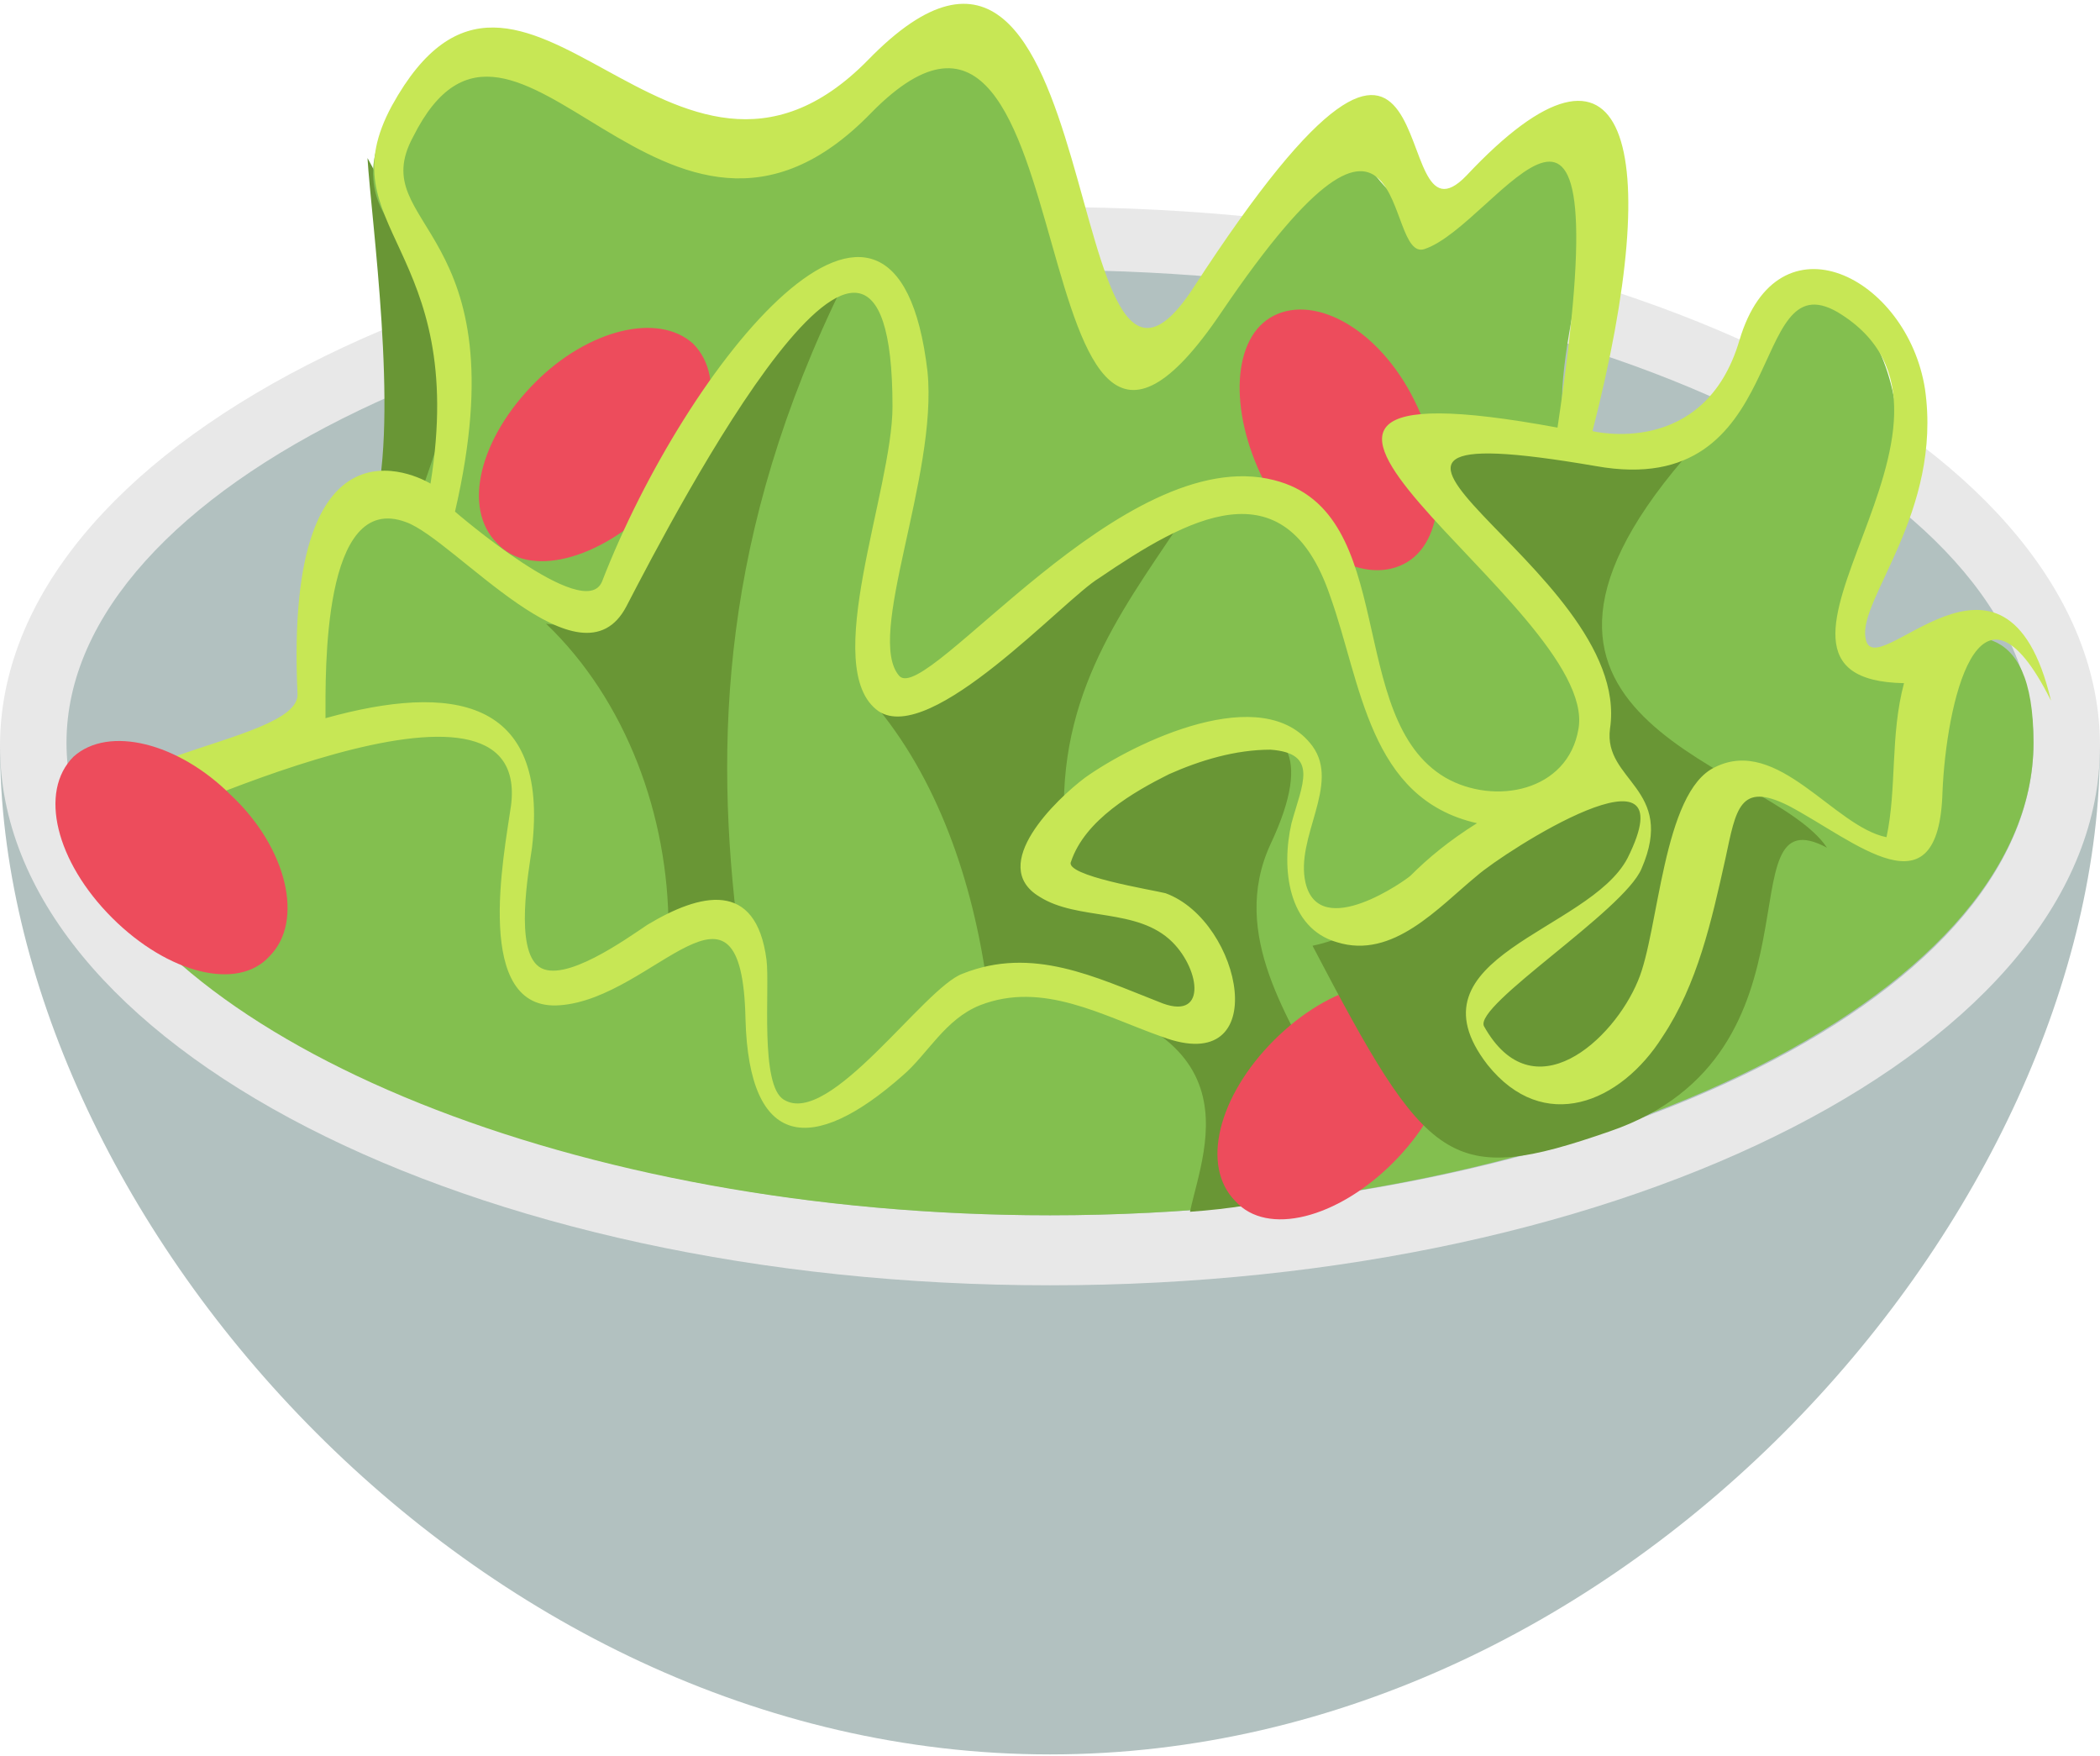 <svg width="512" height="428" viewBox="0 0 512 428" fill="none" xmlns="http://www.w3.org/2000/svg">
<path d="M0 181.884C0 294.524 114.347 427.644 256 427.644C397.653 427.644 512 294.524 512 181.884H0Z" fill="#B2C1C0"/>
<path d="M512 181.884C512 254.417 397.653 313.297 256 313.297C114.347 313.297 0 254.417 0 181.884C0 109.351 114.347 50.471 256 50.471C397.653 50.471 512 109.351 512 181.884Z" fill="#E8E8E8"/>
<path d="M256 296.231C126.293 296.231 16.213 243.324 16.213 181.031C16.213 118.738 126.293 65.831 256 65.831C385.706 65.831 495.786 118.738 495.786 181.031C495.786 244.178 385.706 296.231 256 296.231Z" fill="#B2C1C0"/>
<path d="M89.6 38.524C90.453 53.031 97.28 101.671 91.306 123.858C128.853 130.684 100.693 58.151 89.6 38.524Z" fill="#699635"/>
<path d="M457.387 134.951C474.454 95.698 448 54.738 430.934 78.631C413.867 102.524 426.667 117.884 383.147 109.351C373.76 93.138 396.8 43.644 383.147 34.258C360.96 19.751 360.96 74.364 335.36 42.791C309.76 12.071 308.907 84.604 270.507 84.604C251.734 84.604 278.187 28.284 235.52 17.191C192.854 6.098 204.8 54.738 153.6 26.578C102.4 -1.582 75.947 41.084 99.84 59.004C122.88 76.924 104.107 112.764 100.694 126.418C71.68 112.764 73.387 171.644 74.24 181.031C53.76 187.858 20.48 202.364 19.627 203.218C40.96 254.418 139.947 296.231 256 296.231C385.707 296.231 495.787 243.324 495.787 181.031C495.787 117.884 429.227 198.951 457.387 134.951Z" fill="#83BF4F"/>
<path d="M309.76 205.777C331.094 160.551 279.04 179.324 259.414 198.951C258.56 166.524 275.627 146.044 290.134 123.857C266.24 140.924 240.64 160.551 212.48 170.791C228.694 189.564 237.227 215.164 240.64 239.911C308.907 246.737 293.547 279.164 290.134 295.377C371.2 289.404 289.28 250.151 309.76 205.777Z" fill="#699635"/>
<path d="M130.56 93.138C116.906 106.791 112.64 123.858 121.173 132.391C128.853 140.924 145.92 136.658 159.573 123.004C173.226 109.351 177.493 92.284 168.96 83.751C160.426 76.071 143.36 80.338 130.56 93.138Z" fill="#ED4C5C"/>
<path d="M310.613 253.564C296.96 267.218 292.693 284.284 301.227 292.818C308.907 301.351 325.973 297.084 339.627 283.431C353.28 269.778 357.547 252.711 349.013 244.178C341.333 235.644 324.267 239.911 310.613 253.564Z" fill="#ED4C5C"/>
<path d="M205.653 69.244C172.373 70.951 157.013 157.137 133.12 152.017C152.747 170.791 162.987 198.951 162.987 226.257C168.107 227.111 175.787 212.604 180.053 227.964C174.08 181.031 175.787 129.831 205.653 69.244Z" fill="#699635"/>
<path d="M344.747 97.404C353.28 114.471 352.427 132.391 342.187 137.511C331.947 142.631 317.44 134.098 308.054 117.031C299.52 99.964 300.374 82.044 310.614 76.924C320.854 71.804 336.214 80.338 344.747 97.404Z" fill="#ED4C5C"/>
<path d="M410.453 111.911C337.92 103.378 326.827 101.671 387.413 162.258C403.627 182.738 342.187 226.258 320 230.524C348.16 284.284 353.28 289.404 392.533 275.751C447.147 256.978 419.84 192.978 445.44 206.631C431.787 186.151 354.987 176.764 410.453 111.911Z" fill="#699635"/>
<path d="M454.827 155.431C453.12 146.044 473.6 124.711 469.334 94.844C465.067 67.538 433.494 51.324 424.107 82.898C415.574 111.911 388.267 105.084 388.267 105.084C406.187 35.111 396.8 0.978 357.547 42.791C337.067 64.124 355.84 -29.742 290.987 70.098C257.707 121.298 271.36 -46.809 211.627 14.631C163.84 63.271 127.147 -31.449 95.574 25.724C79.36 55.591 114.347 59.858 104.96 117.884C104.96 117.884 69.12 95.698 72.534 169.084C73.387 181.884 9.387 184.444 23.894 205.778C38.4 199.804 129.707 156.284 124.587 196.391C122.88 208.338 115.2 246.738 136.534 245.031C159.574 243.324 180.907 207.484 181.76 248.444C182.614 280.018 197.974 281.724 220.16 262.098C226.134 256.978 230.4 248.444 238.934 245.031C254.294 239.058 268.8 247.591 283.307 252.711C310.614 262.951 302.934 224.551 284.16 217.724C280.747 216.871 259.414 213.458 261.12 210.044C264.534 199.804 276.48 192.978 285.014 188.711C292.694 185.298 301.227 182.738 309.76 182.738C321.707 183.591 317.44 191.271 314.88 200.658C312.32 211.751 314.027 226.258 325.974 229.671C339.627 233.938 350.72 221.138 360.107 213.458C366.934 207.484 412.16 178.471 396.8 209.191C387.414 227.111 342.187 233.084 362.667 259.538C376.32 276.604 395.094 268.924 405.334 252.711C413.867 239.911 417.28 224.551 420.694 209.191C423.254 197.244 424.107 190.418 436.054 196.391C452.267 204.924 472.747 223.698 473.6 192.978C474.454 172.498 482.134 134.951 500.054 170.791C488.96 123.858 456.534 168.231 454.827 155.431ZM343.894 213.458C343.04 214.311 321.707 229.671 318.294 215.164C315.734 204.071 326.827 191.271 320 181.884C308.054 165.671 276.48 181.031 264.534 189.564C257.707 194.684 240.64 210.898 253.44 218.578C262.827 224.551 277.334 221.138 285.867 229.671C292.694 236.498 294.4 249.298 282.454 244.178C267.094 238.204 251.734 230.524 234.667 237.351C225.28 240.764 202.24 274.898 191.147 268.071C185.174 264.658 187.734 240.764 186.88 233.938C184.32 214.311 170.667 217.724 157.867 225.404C152.747 228.818 137.387 239.911 131.414 235.644C125.44 231.378 128.854 212.604 129.707 206.631C133.974 169.938 110.08 166.524 79.36 175.058C79.36 163.964 78.507 119.591 98.987 127.271C110.934 131.538 141.654 169.084 152.747 147.751C164.694 124.711 217.6 23.164 217.6 99.111C217.6 119.591 199.68 163.111 214.187 173.351C226.987 181.884 259.414 146.044 267.947 140.924C289.28 126.418 313.174 112.764 324.267 145.191C331.947 166.524 333.654 194.684 360.107 200.658C353.28 204.924 348.16 209.191 343.894 213.458ZM384.854 177.618C382.294 192.978 364.374 196.391 352.427 189.564C327.68 175.058 341.334 124.711 310.614 117.031C273.92 107.644 226.134 171.644 219.307 164.818C210.774 155.431 228.694 116.178 226.134 90.578C218.454 24.871 167.254 88.871 146.774 141.778C142.507 152.018 110.934 124.711 110.934 124.711C127.147 54.738 88.747 55.591 100.694 33.404C125.44 -16.089 162.134 79.484 212.48 27.431C267.094 -28.036 246.614 152.018 297.814 76.071C344.747 6.951 337.067 64.124 347.307 60.711C365.227 54.738 395.947 -4.142 379.734 104.231C278.187 85.458 389.974 147.751 384.854 177.618ZM459.947 204.071C447.147 201.511 433.494 179.324 418.134 187.004C405.334 192.978 404.48 227.111 399.36 239.058C393.387 253.564 373.76 271.484 361.814 250.151C359.254 245.031 395.947 221.991 400.214 211.751C408.747 192.124 390.827 190.418 392.534 177.618C398.507 138.364 304.64 99.111 389.12 113.618C436.907 122.151 425.814 63.271 448 76.071C490.667 101.671 416.427 165.671 464.214 166.524C460.8 179.324 462.507 192.124 459.947 204.071Z" fill="#C7E755"/>
<path d="M56.32 193.831C69.973 206.631 74.24 224.551 65.707 233.084C58.027 241.618 40.96 237.351 27.307 223.698C13.653 210.044 9.387 192.978 17.92 184.444C26.453 176.764 43.52 181.031 56.32 193.831Z" fill="#ED4C5C"/>
</svg>
